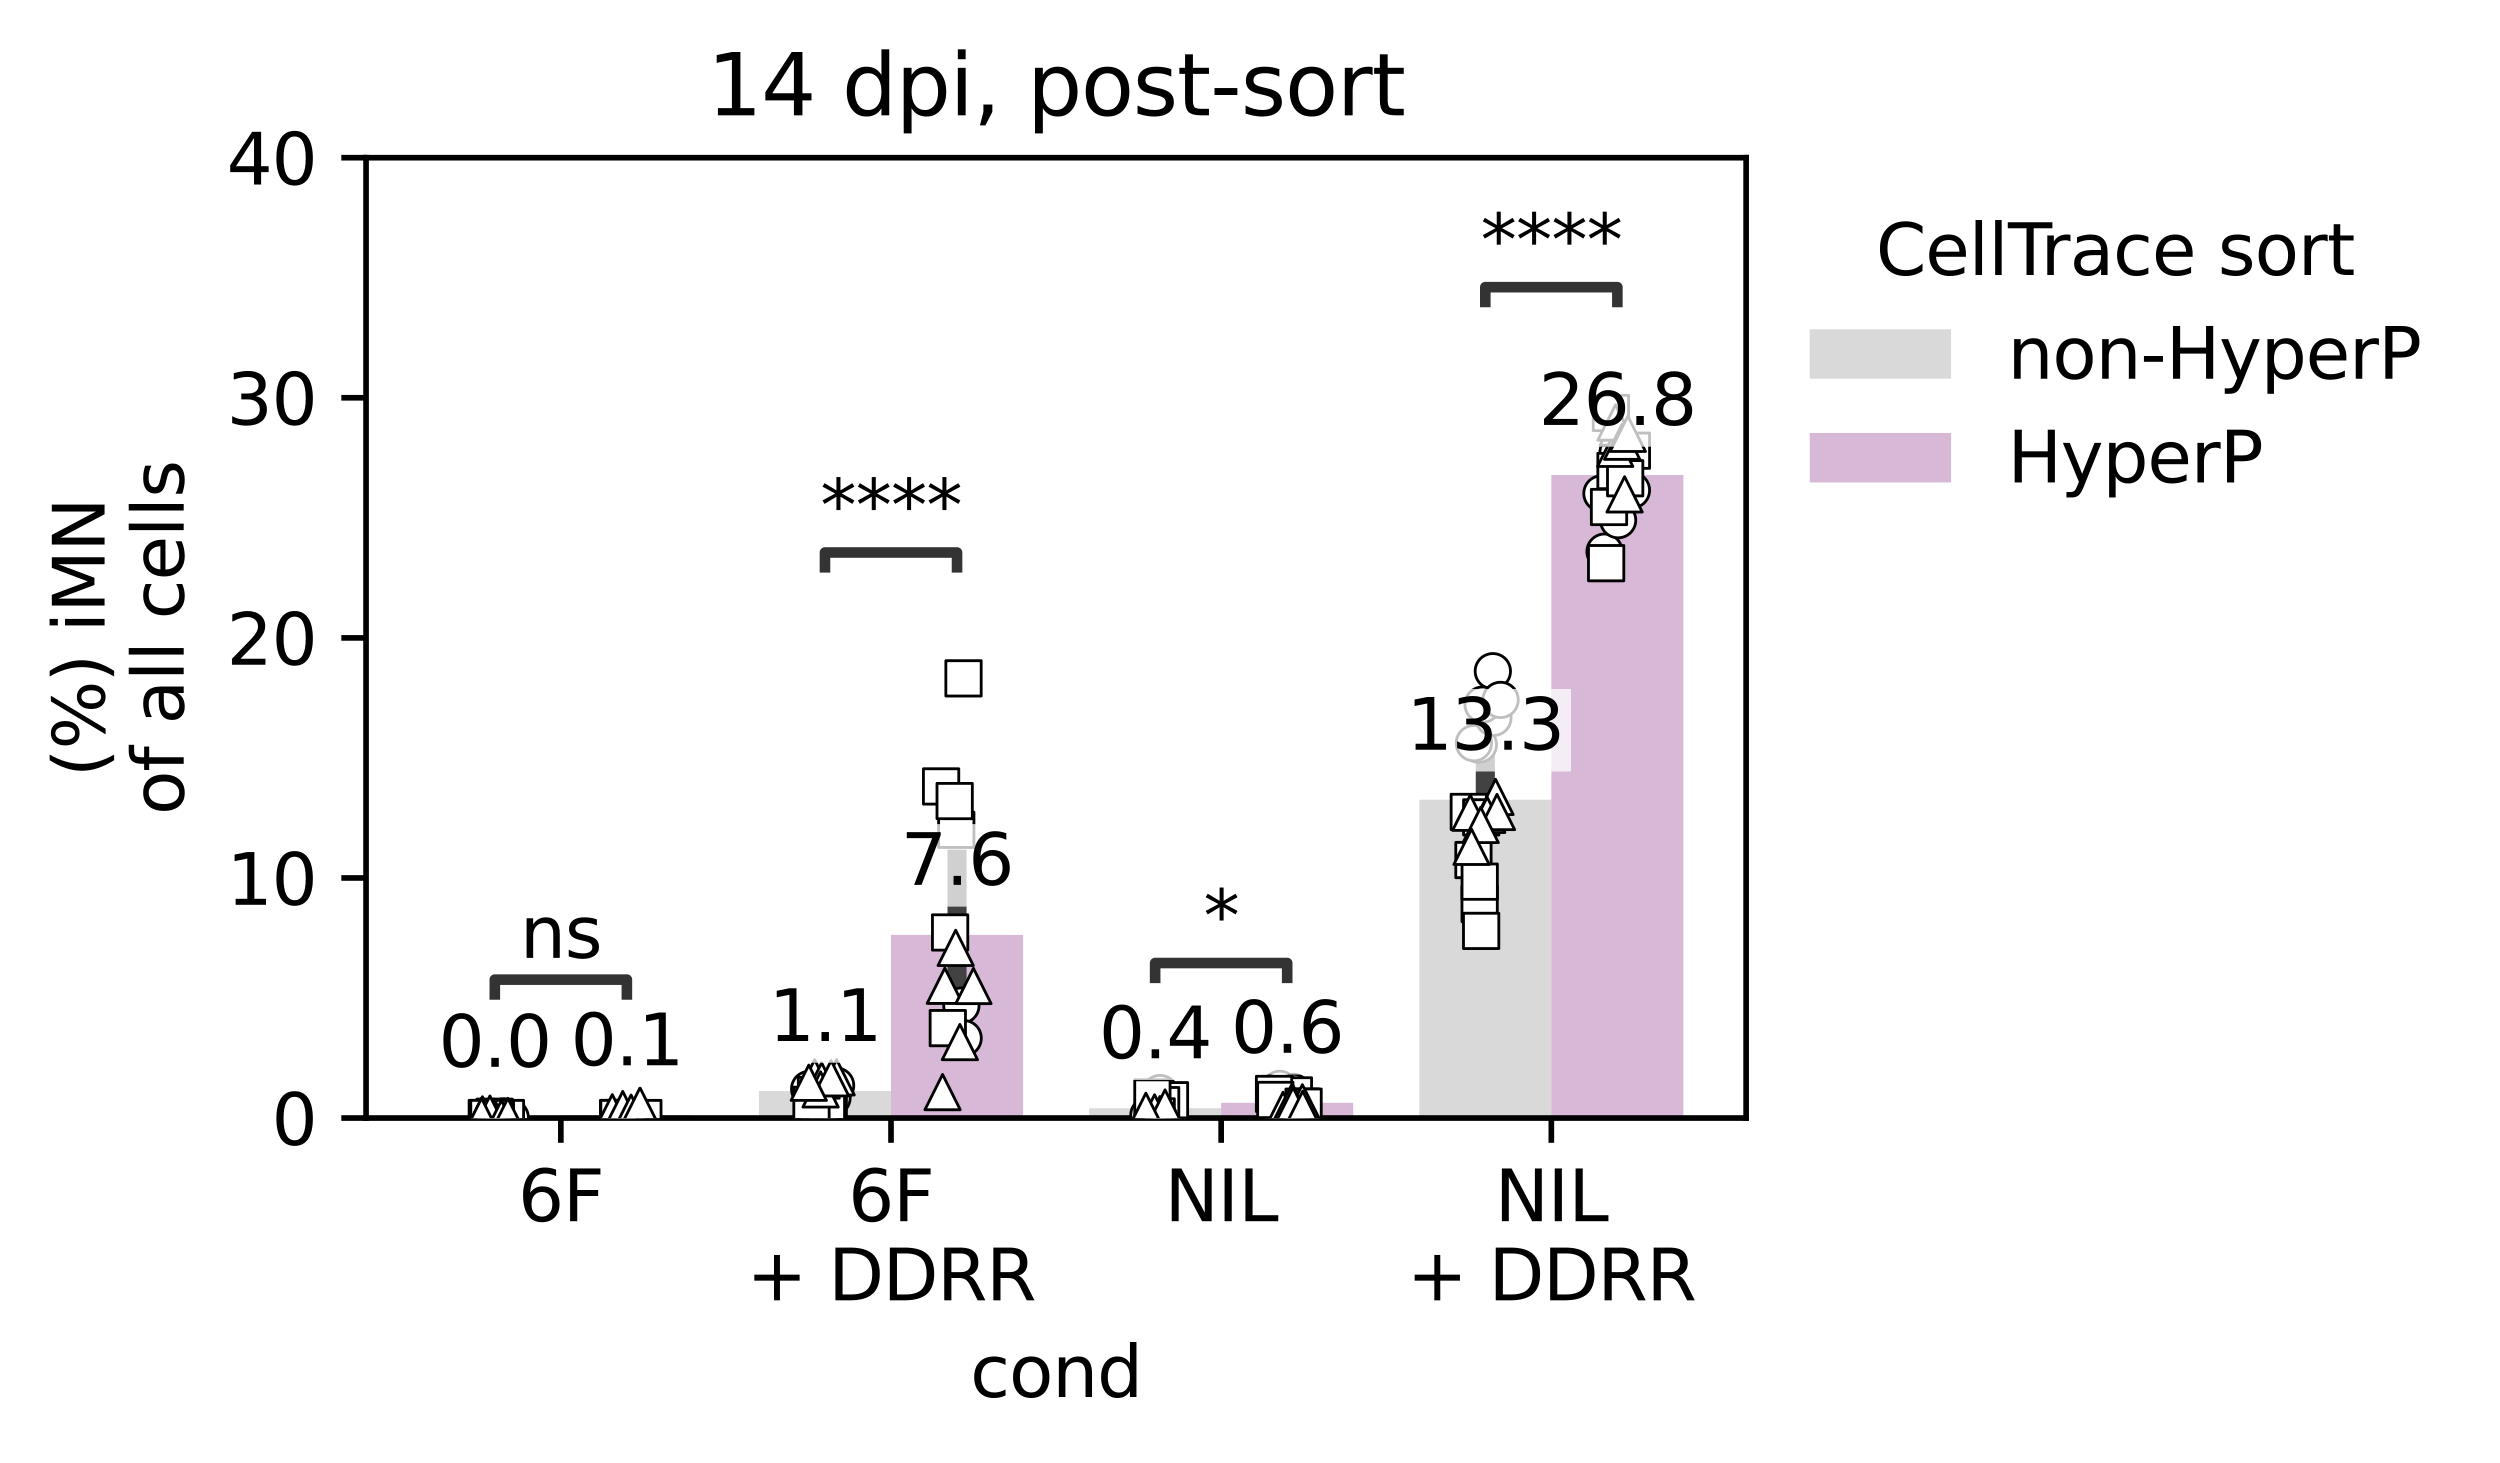 <?xml version="1.0" encoding="utf-8" standalone="no"?>
<!DOCTYPE svg PUBLIC "-//W3C//DTD SVG 1.1//EN"
  "http://www.w3.org/Graphics/SVG/1.1/DTD/svg11.dtd">
<svg xmlns:xlink="http://www.w3.org/1999/xlink" width="353.784pt" height="206.972pt" viewBox="0 0 353.784 206.972" xmlns="http://www.w3.org/2000/svg" version="1.1">
 <defs>
  <style type="text/css">*{stroke-linejoin: round; stroke-linecap: butt}</style>
 </defs>
 <g id="figure_1">
  <g id="patch_1">
   <path d="M 0 206.972 
L 353.784 206.972 
L 353.784 -0 
L 0 -0 
L 0 206.972 
z
" style="fill: none"/>
  </g>
  <g id="axes_1">
   <g id="patch_2">
    <path d="M 51.801 158.218 
L 247.101 158.218 
L 247.101 22.318 
L 51.801 22.318 
z
" style="fill: #ffffff"/>
   </g>
   <g id="patch_3">
    <path d="M 60.678 158.218 
L 79.367 158.218 
L 79.367 158.051 
L 60.678 158.051 
z
" clip-path="url(#p923330b086)" style="fill: #808080; opacity: 0.3"/>
   </g>
   <g id="patch_4">
    <path d="M 107.401 158.218 
L 126.09 158.218 
L 126.09 154.397 
L 107.401 154.397 
z
" clip-path="url(#p923330b086)" style="fill: #808080; opacity: 0.3"/>
   </g>
   <g id="patch_5">
    <path d="M 154.123 158.218 
L 172.812 158.218 
L 172.812 156.839 
L 154.123 156.839 
z
" clip-path="url(#p923330b086)" style="fill: #808080; opacity: 0.3"/>
   </g>
   <g id="patch_6">
    <path d="M 200.846 158.218 
L 219.535 158.218 
L 219.535 113.177 
L 200.846 113.177 
z
" clip-path="url(#p923330b086)" style="fill: #808080; opacity: 0.3"/>
   </g>
   <g id="patch_7">
    <path d="M 79.367 158.218 
L 98.056 158.218 
L 98.056 157.832 
L 79.367 157.832 
z
" clip-path="url(#p923330b086)" style="fill: #7a1378; opacity: 0.3"/>
   </g>
   <g id="patch_8">
    <path d="M 126.09 158.218 
L 144.779 158.218 
L 144.779 132.301 
L 126.09 132.301 
z
" clip-path="url(#p923330b086)" style="fill: #7a1378; opacity: 0.3"/>
   </g>
   <g id="patch_9">
    <path d="M 172.812 158.218 
L 191.501 158.218 
L 191.501 156.062 
L 172.812 156.062 
z
" clip-path="url(#p923330b086)" style="fill: #7a1378; opacity: 0.3"/>
   </g>
   <g id="patch_10">
    <path d="M 219.535 158.218 
L 238.224 158.218 
L 238.224 67.218 
L 219.535 67.218 
z
" clip-path="url(#p923330b086)" style="fill: #7a1378; opacity: 0.3"/>
   </g>
   <g id="PathCollection_1"/>
   <g id="PathCollection_2"/>
   <g id="PathCollection_3"/>
   <g id="PathCollection_4"/>
   <g id="PathCollection_5"/>
   <g id="PathCollection_6"/>
   <g id="matplotlib.axis_1">
    <g id="xtick_1">
     <g id="line2d_1">
      <defs>
       <path id="m119dfbe08f" d="M 0 0 
L 0 3.5 
" style="stroke: #000000; stroke-width: 0.8"/>
      </defs>
      <g>
       <use xlink:href="#m119dfbe08f" x="79.367" y="158.218" style="stroke: #000000; stroke-width: 0.8"/>
      </g>
     </g>
     <g id="text_1">
      <!-- 6F -->
      <g transform="translate(73.31 172.817)scale(0.1 -0.1)">
       <defs>
        <path id="DejaVuSans-36" d="M 2113 2584 
Q 1688 2584 1439 2293 
Q 1191 2003 1191 1497 
Q 1191 994 1439 701 
Q 1688 409 2113 409 
Q 2538 409 2786 701 
Q 3034 994 3034 1497 
Q 3034 2003 2786 2293 
Q 2538 2584 2113 2584 
z
M 3366 4563 
L 3366 3988 
Q 3128 4100 2886 4159 
Q 2644 4219 2406 4219 
Q 1781 4219 1451 3797 
Q 1122 3375 1075 2522 
Q 1259 2794 1537 2939 
Q 1816 3084 2150 3084 
Q 2853 3084 3261 2657 
Q 3669 2231 3669 1497 
Q 3669 778 3244 343 
Q 2819 -91 2113 -91 
Q 1303 -91 875 529 
Q 447 1150 447 2328 
Q 447 3434 972 4092 
Q 1497 4750 2381 4750 
Q 2619 4750 2861 4703 
Q 3103 4656 3366 4563 
z
" transform="scale(0.016)"/>
        <path id="DejaVuSans-46" d="M 628 4666 
L 3309 4666 
L 3309 4134 
L 1259 4134 
L 1259 2759 
L 3109 2759 
L 3109 2228 
L 1259 2228 
L 1259 0 
L 628 0 
L 628 4666 
z
" transform="scale(0.016)"/>
       </defs>
       <use xlink:href="#DejaVuSans-36"/>
       <use xlink:href="#DejaVuSans-46" x="63.623"/>
      </g>
     </g>
    </g>
    <g id="xtick_2">
     <g id="line2d_2">
      <g>
       <use xlink:href="#m119dfbe08f" x="126.09" y="158.218" style="stroke: #000000; stroke-width: 0.8"/>
      </g>
     </g>
     <g id="text_2">
      <!-- 6F -->
      <g transform="translate(120.033 172.817)scale(0.1 -0.1)">
       <use xlink:href="#DejaVuSans-36"/>
       <use xlink:href="#DejaVuSans-46" x="63.623"/>
      </g>
      <!-- + DDRR -->
      <g transform="translate(105.662 184.014)scale(0.1 -0.1)">
       <defs>
        <path id="DejaVuSans-2b" d="M 2944 4013 
L 2944 2272 
L 4684 2272 
L 4684 1741 
L 2944 1741 
L 2944 0 
L 2419 0 
L 2419 1741 
L 678 1741 
L 678 2272 
L 2419 2272 
L 2419 4013 
L 2944 4013 
z
" transform="scale(0.016)"/>
        <path id="DejaVuSans-20" transform="scale(0.016)"/>
        <path id="DejaVuSans-44" d="M 1259 4147 
L 1259 519 
L 2022 519 
Q 2988 519 3436 956 
Q 3884 1394 3884 2338 
Q 3884 3275 3436 3711 
Q 2988 4147 2022 4147 
L 1259 4147 
z
M 628 4666 
L 1925 4666 
Q 3281 4666 3915 4102 
Q 4550 3538 4550 2338 
Q 4550 1131 3912 565 
Q 3275 0 1925 0 
L 628 0 
L 628 4666 
z
" transform="scale(0.016)"/>
        <path id="DejaVuSans-52" d="M 2841 2188 
Q 3044 2119 3236 1894 
Q 3428 1669 3622 1275 
L 4263 0 
L 3584 0 
L 2988 1197 
Q 2756 1666 2539 1819 
Q 2322 1972 1947 1972 
L 1259 1972 
L 1259 0 
L 628 0 
L 628 4666 
L 2053 4666 
Q 2853 4666 3247 4331 
Q 3641 3997 3641 3322 
Q 3641 2881 3436 2590 
Q 3231 2300 2841 2188 
z
M 1259 4147 
L 1259 2491 
L 2053 2491 
Q 2509 2491 2742 2702 
Q 2975 2913 2975 3322 
Q 2975 3731 2742 3939 
Q 2509 4147 2053 4147 
L 1259 4147 
z
" transform="scale(0.016)"/>
       </defs>
       <use xlink:href="#DejaVuSans-2b"/>
       <use xlink:href="#DejaVuSans-20" x="83.789"/>
       <use xlink:href="#DejaVuSans-44" x="115.576"/>
       <use xlink:href="#DejaVuSans-44" x="192.578"/>
       <use xlink:href="#DejaVuSans-52" x="269.58"/>
       <use xlink:href="#DejaVuSans-52" x="339.062"/>
      </g>
     </g>
    </g>
    <g id="xtick_3">
     <g id="line2d_3">
      <g>
       <use xlink:href="#m119dfbe08f" x="172.812" y="158.218" style="stroke: #000000; stroke-width: 0.8"/>
      </g>
     </g>
     <g id="text_3">
      <!-- NIL -->
      <g transform="translate(164.811 172.817)scale(0.1 -0.1)">
       <defs>
        <path id="DejaVuSans-4e" d="M 628 4666 
L 1478 4666 
L 3547 763 
L 3547 4666 
L 4159 4666 
L 4159 0 
L 3309 0 
L 1241 3903 
L 1241 0 
L 628 0 
L 628 4666 
z
" transform="scale(0.016)"/>
        <path id="DejaVuSans-49" d="M 628 4666 
L 1259 4666 
L 1259 0 
L 628 0 
L 628 4666 
z
" transform="scale(0.016)"/>
        <path id="DejaVuSans-4c" d="M 628 4666 
L 1259 4666 
L 1259 531 
L 3531 531 
L 3531 0 
L 628 0 
L 628 4666 
z
" transform="scale(0.016)"/>
       </defs>
       <use xlink:href="#DejaVuSans-4e"/>
       <use xlink:href="#DejaVuSans-49" x="74.805"/>
       <use xlink:href="#DejaVuSans-4c" x="104.297"/>
      </g>
     </g>
    </g>
    <g id="xtick_4">
     <g id="line2d_4">
      <g>
       <use xlink:href="#m119dfbe08f" x="219.535" y="158.218" style="stroke: #000000; stroke-width: 0.8"/>
      </g>
     </g>
     <g id="text_4">
      <!-- NIL -->
      <g transform="translate(211.533 172.817)scale(0.1 -0.1)">
       <use xlink:href="#DejaVuSans-4e"/>
       <use xlink:href="#DejaVuSans-49" x="74.805"/>
       <use xlink:href="#DejaVuSans-4c" x="104.297"/>
      </g>
      <!-- + DDRR -->
      <g transform="translate(199.107 184.014)scale(0.1 -0.1)">
       <use xlink:href="#DejaVuSans-2b"/>
       <use xlink:href="#DejaVuSans-20" x="83.789"/>
       <use xlink:href="#DejaVuSans-44" x="115.576"/>
       <use xlink:href="#DejaVuSans-44" x="192.578"/>
       <use xlink:href="#DejaVuSans-52" x="269.58"/>
       <use xlink:href="#DejaVuSans-52" x="339.062"/>
      </g>
     </g>
    </g>
    <g id="text_5">
     <!-- cond -->
     <g transform="translate(137.299 197.692)scale(0.1 -0.1)">
      <defs>
       <path id="DejaVuSans-63" d="M 3122 3366 
L 3122 2828 
Q 2878 2963 2633 3030 
Q 2388 3097 2138 3097 
Q 1578 3097 1268 2742 
Q 959 2388 959 1747 
Q 959 1106 1268 751 
Q 1578 397 2138 397 
Q 2388 397 2633 464 
Q 2878 531 3122 666 
L 3122 134 
Q 2881 22 2623 -34 
Q 2366 -91 2075 -91 
Q 1284 -91 818 406 
Q 353 903 353 1747 
Q 353 2603 823 3093 
Q 1294 3584 2113 3584 
Q 2378 3584 2631 3529 
Q 2884 3475 3122 3366 
z
" transform="scale(0.016)"/>
       <path id="DejaVuSans-6f" d="M 1959 3097 
Q 1497 3097 1228 2736 
Q 959 2375 959 1747 
Q 959 1119 1226 758 
Q 1494 397 1959 397 
Q 2419 397 2687 759 
Q 2956 1122 2956 1747 
Q 2956 2369 2687 2733 
Q 2419 3097 1959 3097 
z
M 1959 3584 
Q 2709 3584 3137 3096 
Q 3566 2609 3566 1747 
Q 3566 888 3137 398 
Q 2709 -91 1959 -91 
Q 1206 -91 779 398 
Q 353 888 353 1747 
Q 353 2609 779 3096 
Q 1206 3584 1959 3584 
z
" transform="scale(0.016)"/>
       <path id="DejaVuSans-6e" d="M 3513 2113 
L 3513 0 
L 2938 0 
L 2938 2094 
Q 2938 2591 2744 2837 
Q 2550 3084 2163 3084 
Q 1697 3084 1428 2787 
Q 1159 2491 1159 1978 
L 1159 0 
L 581 0 
L 581 3500 
L 1159 3500 
L 1159 2956 
Q 1366 3272 1645 3428 
Q 1925 3584 2291 3584 
Q 2894 3584 3203 3211 
Q 3513 2838 3513 2113 
z
" transform="scale(0.016)"/>
       <path id="DejaVuSans-64" d="M 2906 2969 
L 2906 4863 
L 3481 4863 
L 3481 0 
L 2906 0 
L 2906 525 
Q 2725 213 2448 61 
Q 2172 -91 1784 -91 
Q 1150 -91 751 415 
Q 353 922 353 1747 
Q 353 2572 751 3078 
Q 1150 3584 1784 3584 
Q 2172 3584 2448 3432 
Q 2725 3281 2906 2969 
z
M 947 1747 
Q 947 1113 1208 752 
Q 1469 391 1925 391 
Q 2381 391 2643 752 
Q 2906 1113 2906 1747 
Q 2906 2381 2643 2742 
Q 2381 3103 1925 3103 
Q 1469 3103 1208 2742 
Q 947 2381 947 1747 
z
" transform="scale(0.016)"/>
      </defs>
      <use xlink:href="#DejaVuSans-63"/>
      <use xlink:href="#DejaVuSans-6f" x="54.98"/>
      <use xlink:href="#DejaVuSans-6e" x="116.162"/>
      <use xlink:href="#DejaVuSans-64" x="179.541"/>
     </g>
    </g>
   </g>
   <g id="matplotlib.axis_2">
    <g id="ytick_1">
     <g id="line2d_5">
      <defs>
       <path id="m6a4088f217" d="M 0 0 
L -3.5 0 
" style="stroke: #000000; stroke-width: 0.8"/>
      </defs>
      <g>
       <use xlink:href="#m6a4088f217" x="51.801" y="158.218" style="stroke: #000000; stroke-width: 0.8"/>
      </g>
     </g>
     <g id="text_6">
      <!-- 0 -->
      <g transform="translate(38.438 162.017)scale(0.1 -0.1)">
       <defs>
        <path id="DejaVuSans-30" d="M 2034 4250 
Q 1547 4250 1301 3770 
Q 1056 3291 1056 2328 
Q 1056 1369 1301 889 
Q 1547 409 2034 409 
Q 2525 409 2770 889 
Q 3016 1369 3016 2328 
Q 3016 3291 2770 3770 
Q 2525 4250 2034 4250 
z
M 2034 4750 
Q 2819 4750 3233 4129 
Q 3647 3509 3647 2328 
Q 3647 1150 3233 529 
Q 2819 -91 2034 -91 
Q 1250 -91 836 529 
Q 422 1150 422 2328 
Q 422 3509 836 4129 
Q 1250 4750 2034 4750 
z
" transform="scale(0.016)"/>
       </defs>
       <use xlink:href="#DejaVuSans-30"/>
      </g>
     </g>
    </g>
    <g id="ytick_2">
     <g id="line2d_6">
      <g>
       <use xlink:href="#m6a4088f217" x="51.801" y="124.243" style="stroke: #000000; stroke-width: 0.8"/>
      </g>
     </g>
     <g id="text_7">
      <!-- 10 -->
      <g transform="translate(32.076 128.042)scale(0.1 -0.1)">
       <defs>
        <path id="DejaVuSans-31" d="M 794 531 
L 1825 531 
L 1825 4091 
L 703 3866 
L 703 4441 
L 1819 4666 
L 2450 4666 
L 2450 531 
L 3481 531 
L 3481 0 
L 794 0 
L 794 531 
z
" transform="scale(0.016)"/>
       </defs>
       <use xlink:href="#DejaVuSans-31"/>
       <use xlink:href="#DejaVuSans-30" x="63.623"/>
      </g>
     </g>
    </g>
    <g id="ytick_3">
     <g id="line2d_7">
      <g>
       <use xlink:href="#m6a4088f217" x="51.801" y="90.268" style="stroke: #000000; stroke-width: 0.8"/>
      </g>
     </g>
     <g id="text_8">
      <!-- 20 -->
      <g transform="translate(32.076 94.067)scale(0.1 -0.1)">
       <defs>
        <path id="DejaVuSans-32" d="M 1228 531 
L 3431 531 
L 3431 0 
L 469 0 
L 469 531 
Q 828 903 1448 1529 
Q 2069 2156 2228 2338 
Q 2531 2678 2651 2914 
Q 2772 3150 2772 3378 
Q 2772 3750 2511 3984 
Q 2250 4219 1831 4219 
Q 1534 4219 1204 4116 
Q 875 4013 500 3803 
L 500 4441 
Q 881 4594 1212 4672 
Q 1544 4750 1819 4750 
Q 2544 4750 2975 4387 
Q 3406 4025 3406 3419 
Q 3406 3131 3298 2873 
Q 3191 2616 2906 2266 
Q 2828 2175 2409 1742 
Q 1991 1309 1228 531 
z
" transform="scale(0.016)"/>
       </defs>
       <use xlink:href="#DejaVuSans-32"/>
       <use xlink:href="#DejaVuSans-30" x="63.623"/>
      </g>
     </g>
    </g>
    <g id="ytick_4">
     <g id="line2d_8">
      <g>
       <use xlink:href="#m6a4088f217" x="51.801" y="56.293" style="stroke: #000000; stroke-width: 0.8"/>
      </g>
     </g>
     <g id="text_9">
      <!-- 30 -->
      <g transform="translate(32.076 60.092)scale(0.1 -0.1)">
       <defs>
        <path id="DejaVuSans-33" d="M 2597 2516 
Q 3050 2419 3304 2112 
Q 3559 1806 3559 1356 
Q 3559 666 3084 287 
Q 2609 -91 1734 -91 
Q 1441 -91 1130 -33 
Q 819 25 488 141 
L 488 750 
Q 750 597 1062 519 
Q 1375 441 1716 441 
Q 2309 441 2620 675 
Q 2931 909 2931 1356 
Q 2931 1769 2642 2001 
Q 2353 2234 1838 2234 
L 1294 2234 
L 1294 2753 
L 1863 2753 
Q 2328 2753 2575 2939 
Q 2822 3125 2822 3475 
Q 2822 3834 2567 4026 
Q 2313 4219 1838 4219 
Q 1578 4219 1281 4162 
Q 984 4106 628 3988 
L 628 4550 
Q 988 4650 1302 4700 
Q 1616 4750 1894 4750 
Q 2613 4750 3031 4423 
Q 3450 4097 3450 3541 
Q 3450 3153 3228 2886 
Q 3006 2619 2597 2516 
z
" transform="scale(0.016)"/>
       </defs>
       <use xlink:href="#DejaVuSans-33"/>
       <use xlink:href="#DejaVuSans-30" x="63.623"/>
      </g>
     </g>
    </g>
    <g id="ytick_5">
     <g id="line2d_9">
      <g>
       <use xlink:href="#m6a4088f217" x="51.801" y="22.318" style="stroke: #000000; stroke-width: 0.8"/>
      </g>
     </g>
     <g id="text_10">
      <!-- 40 -->
      <g transform="translate(32.076 26.117)scale(0.1 -0.1)">
       <defs>
        <path id="DejaVuSans-34" d="M 2419 4116 
L 825 1625 
L 2419 1625 
L 2419 4116 
z
M 2253 4666 
L 3047 4666 
L 3047 1625 
L 3713 1625 
L 3713 1100 
L 3047 1100 
L 3047 0 
L 2419 0 
L 2419 1100 
L 313 1100 
L 313 1709 
L 2253 4666 
z
" transform="scale(0.016)"/>
       </defs>
       <use xlink:href="#DejaVuSans-34"/>
       <use xlink:href="#DejaVuSans-30" x="63.623"/>
      </g>
     </g>
    </g>
    <g id="text_11">
     <!-- (%) iMN -->
     <g transform="translate(14.798 109.953)rotate(-90)scale(0.1 -0.1)">
      <defs>
       <path id="DejaVuSans-28" d="M 1984 4856 
Q 1566 4138 1362 3434 
Q 1159 2731 1159 2009 
Q 1159 1288 1364 580 
Q 1569 -128 1984 -844 
L 1484 -844 
Q 1016 -109 783 600 
Q 550 1309 550 2009 
Q 550 2706 781 3412 
Q 1013 4119 1484 4856 
L 1984 4856 
z
" transform="scale(0.016)"/>
       <path id="DejaVuSans-25" d="M 4653 2053 
Q 4381 2053 4226 1822 
Q 4072 1591 4072 1178 
Q 4072 772 4226 539 
Q 4381 306 4653 306 
Q 4919 306 5073 539 
Q 5228 772 5228 1178 
Q 5228 1588 5073 1820 
Q 4919 2053 4653 2053 
z
M 4653 2450 
Q 5147 2450 5437 2106 
Q 5728 1763 5728 1178 
Q 5728 594 5436 251 
Q 5144 -91 4653 -91 
Q 4153 -91 3862 251 
Q 3572 594 3572 1178 
Q 3572 1766 3864 2108 
Q 4156 2450 4653 2450 
z
M 1428 4353 
Q 1159 4353 1004 4120 
Q 850 3888 850 3481 
Q 850 3069 1003 2837 
Q 1156 2606 1428 2606 
Q 1700 2606 1854 2837 
Q 2009 3069 2009 3481 
Q 2009 3884 1853 4118 
Q 1697 4353 1428 4353 
z
M 4250 4750 
L 4750 4750 
L 1831 -91 
L 1331 -91 
L 4250 4750 
z
M 1428 4750 
Q 1922 4750 2215 4408 
Q 2509 4066 2509 3481 
Q 2509 2891 2217 2550 
Q 1925 2209 1428 2209 
Q 931 2209 642 2551 
Q 353 2894 353 3481 
Q 353 4063 643 4406 
Q 934 4750 1428 4750 
z
" transform="scale(0.016)"/>
       <path id="DejaVuSans-29" d="M 513 4856 
L 1013 4856 
Q 1481 4119 1714 3412 
Q 1947 2706 1947 2009 
Q 1947 1309 1714 600 
Q 1481 -109 1013 -844 
L 513 -844 
Q 928 -128 1133 580 
Q 1338 1288 1338 2009 
Q 1338 2731 1133 3434 
Q 928 4138 513 4856 
z
" transform="scale(0.016)"/>
       <path id="DejaVuSans-69" d="M 603 3500 
L 1178 3500 
L 1178 0 
L 603 0 
L 603 3500 
z
M 603 4863 
L 1178 4863 
L 1178 4134 
L 603 4134 
L 603 4863 
z
" transform="scale(0.016)"/>
       <path id="DejaVuSans-4d" d="M 628 4666 
L 1569 4666 
L 2759 1491 
L 3956 4666 
L 4897 4666 
L 4897 0 
L 4281 0 
L 4281 4097 
L 3078 897 
L 2444 897 
L 1241 4097 
L 1241 0 
L 628 0 
L 628 4666 
z
" transform="scale(0.016)"/>
      </defs>
      <use xlink:href="#DejaVuSans-28"/>
      <use xlink:href="#DejaVuSans-25" x="39.014"/>
      <use xlink:href="#DejaVuSans-29" x="134.033"/>
      <use xlink:href="#DejaVuSans-20" x="173.047"/>
      <use xlink:href="#DejaVuSans-69" x="204.834"/>
      <use xlink:href="#DejaVuSans-4d" x="232.617"/>
      <use xlink:href="#DejaVuSans-4e" x="318.896"/>
     </g>
     <!-- of all cells -->
     <g transform="translate(25.996 115.317)rotate(-90)scale(0.1 -0.1)">
      <defs>
       <path id="DejaVuSans-66" d="M 2375 4863 
L 2375 4384 
L 1825 4384 
Q 1516 4384 1395 4259 
Q 1275 4134 1275 3809 
L 1275 3500 
L 2222 3500 
L 2222 3053 
L 1275 3053 
L 1275 0 
L 697 0 
L 697 3053 
L 147 3053 
L 147 3500 
L 697 3500 
L 697 3744 
Q 697 4328 969 4595 
Q 1241 4863 1831 4863 
L 2375 4863 
z
" transform="scale(0.016)"/>
       <path id="DejaVuSans-61" d="M 2194 1759 
Q 1497 1759 1228 1600 
Q 959 1441 959 1056 
Q 959 750 1161 570 
Q 1363 391 1709 391 
Q 2188 391 2477 730 
Q 2766 1069 2766 1631 
L 2766 1759 
L 2194 1759 
z
M 3341 1997 
L 3341 0 
L 2766 0 
L 2766 531 
Q 2569 213 2275 61 
Q 1981 -91 1556 -91 
Q 1019 -91 701 211 
Q 384 513 384 1019 
Q 384 1609 779 1909 
Q 1175 2209 1959 2209 
L 2766 2209 
L 2766 2266 
Q 2766 2663 2505 2880 
Q 2244 3097 1772 3097 
Q 1472 3097 1187 3025 
Q 903 2953 641 2809 
L 641 3341 
Q 956 3463 1253 3523 
Q 1550 3584 1831 3584 
Q 2591 3584 2966 3190 
Q 3341 2797 3341 1997 
z
" transform="scale(0.016)"/>
       <path id="DejaVuSans-6c" d="M 603 4863 
L 1178 4863 
L 1178 0 
L 603 0 
L 603 4863 
z
" transform="scale(0.016)"/>
       <path id="DejaVuSans-65" d="M 3597 1894 
L 3597 1613 
L 953 1613 
Q 991 1019 1311 708 
Q 1631 397 2203 397 
Q 2534 397 2845 478 
Q 3156 559 3463 722 
L 3463 178 
Q 3153 47 2828 -22 
Q 2503 -91 2169 -91 
Q 1331 -91 842 396 
Q 353 884 353 1716 
Q 353 2575 817 3079 
Q 1281 3584 2069 3584 
Q 2775 3584 3186 3129 
Q 3597 2675 3597 1894 
z
M 3022 2063 
Q 3016 2534 2758 2815 
Q 2500 3097 2075 3097 
Q 1594 3097 1305 2825 
Q 1016 2553 972 2059 
L 3022 2063 
z
" transform="scale(0.016)"/>
       <path id="DejaVuSans-73" d="M 2834 3397 
L 2834 2853 
Q 2591 2978 2328 3040 
Q 2066 3103 1784 3103 
Q 1356 3103 1142 2972 
Q 928 2841 928 2578 
Q 928 2378 1081 2264 
Q 1234 2150 1697 2047 
L 1894 2003 
Q 2506 1872 2764 1633 
Q 3022 1394 3022 966 
Q 3022 478 2636 193 
Q 2250 -91 1575 -91 
Q 1294 -91 989 -36 
Q 684 19 347 128 
L 347 722 
Q 666 556 975 473 
Q 1284 391 1588 391 
Q 1994 391 2212 530 
Q 2431 669 2431 922 
Q 2431 1156 2273 1281 
Q 2116 1406 1581 1522 
L 1381 1569 
Q 847 1681 609 1914 
Q 372 2147 372 2553 
Q 372 3047 722 3315 
Q 1072 3584 1716 3584 
Q 2034 3584 2315 3537 
Q 2597 3491 2834 3397 
z
" transform="scale(0.016)"/>
      </defs>
      <use xlink:href="#DejaVuSans-6f"/>
      <use xlink:href="#DejaVuSans-66" x="61.182"/>
      <use xlink:href="#DejaVuSans-20" x="96.387"/>
      <use xlink:href="#DejaVuSans-61" x="128.174"/>
      <use xlink:href="#DejaVuSans-6c" x="189.453"/>
      <use xlink:href="#DejaVuSans-6c" x="217.236"/>
      <use xlink:href="#DejaVuSans-20" x="245.02"/>
      <use xlink:href="#DejaVuSans-63" x="276.807"/>
      <use xlink:href="#DejaVuSans-65" x="331.787"/>
      <use xlink:href="#DejaVuSans-6c" x="393.311"/>
      <use xlink:href="#DejaVuSans-6c" x="421.094"/>
      <use xlink:href="#DejaVuSans-73" x="448.877"/>
     </g>
    </g>
   </g>
   <g id="line2d_10">
    <path d="M 70.023 158.153 
L 70.023 157.926 
" clip-path="url(#p923330b086)" style="fill: none; stroke: #424242; stroke-width: 2.7; stroke-linecap: square"/>
   </g>
   <g id="line2d_11">
    <path d="M 116.745 155.073 
L 116.745 153.726 
" clip-path="url(#p923330b086)" style="fill: none; stroke: #424242; stroke-width: 2.7; stroke-linecap: square"/>
   </g>
   <g id="line2d_12">
    <path d="M 163.468 157.283 
L 163.468 156.338 
" clip-path="url(#p923330b086)" style="fill: none; stroke: #424242; stroke-width: 2.7; stroke-linecap: square"/>
   </g>
   <g id="line2d_13">
    <path d="M 210.19 117.901 
L 210.19 107.079 
" clip-path="url(#p923330b086)" style="fill: none; stroke: #424242; stroke-width: 2.7; stroke-linecap: square"/>
   </g>
   <g id="line2d_14">
    <path d="M 88.712 158.143 
L 88.712 157.475 
" clip-path="url(#p923330b086)" style="fill: none; stroke: #424242; stroke-width: 2.7; stroke-linecap: square"/>
   </g>
   <g id="line2d_15">
    <path d="M 135.434 142.226 
L 135.434 121.591 
" clip-path="url(#p923330b086)" style="fill: none; stroke: #424242; stroke-width: 2.7; stroke-linecap: square"/>
   </g>
   <g id="line2d_16">
    <path d="M 182.157 156.491 
L 182.157 155.512 
" clip-path="url(#p923330b086)" style="fill: none; stroke: #424242; stroke-width: 2.7; stroke-linecap: square"/>
   </g>
   <g id="line2d_17">
    <path d="M 228.879 70.412 
L 228.879 64.407 
" clip-path="url(#p923330b086)" style="fill: none; stroke: #424242; stroke-width: 2.7; stroke-linecap: square"/>
   </g>
   <g id="line2d_18">
    <path d="M 116.745 80.282 
L 116.745 78.187 
L 135.434 78.187 
L 135.434 80.282 
" clip-path="url(#p923330b086)" style="fill: none; stroke: #333333; stroke-width: 1.5; stroke-linecap: square"/>
   </g>
   <g id="line2d_19">
    <path d="M 70.023 140.723 
L 70.023 138.628 
L 88.712 138.628 
L 88.712 140.723 
" clip-path="url(#p923330b086)" style="fill: none; stroke: #333333; stroke-width: 1.5; stroke-linecap: square"/>
   </g>
   <g id="line2d_20">
    <path d="M 163.468 138.376 
L 163.468 136.281 
L 182.157 136.281 
L 182.157 138.376 
" clip-path="url(#p923330b086)" style="fill: none; stroke: #333333; stroke-width: 1.5; stroke-linecap: square"/>
   </g>
   <g id="line2d_21">
    <path d="M 210.19 42.732 
L 210.19 40.637 
L 228.879 40.637 
L 228.879 42.732 
" clip-path="url(#p923330b086)" style="fill: none; stroke: #333333; stroke-width: 1.5; stroke-linecap: square"/>
   </g>
   <g id="patch_11">
    <path d="M 51.801 158.218 
L 51.801 22.318 
" style="fill: none; stroke: #000000; stroke-width: 0.8; stroke-linejoin: miter; stroke-linecap: square"/>
   </g>
   <g id="patch_12">
    <path d="M 247.101 158.218 
L 247.101 22.318 
" style="fill: none; stroke: #000000; stroke-width: 0.8; stroke-linejoin: miter; stroke-linecap: square"/>
   </g>
   <g id="patch_13">
    <path d="M 51.801 158.218 
L 247.101 158.218 
" style="fill: none; stroke: #000000; stroke-width: 0.8; stroke-linejoin: miter; stroke-linecap: square"/>
   </g>
   <g id="patch_14">
    <path d="M 51.801 22.318 
L 247.101 22.318 
" style="fill: none; stroke: #000000; stroke-width: 0.8; stroke-linejoin: miter; stroke-linecap: square"/>
   </g>
   <g id="PathCollection_7">
    <defs>
     <path id="C0_0_e42fa50fec" d="M 0 2.5 
C 0.663 2.5 1.299 2.237 1.768 1.768 
C 2.237 1.299 2.5 0.663 2.5 -0 
C 2.5 -0.663 2.237 -1.299 1.768 -1.768 
C 1.299 -2.237 0.663 -2.5 0 -2.5 
C -0.663 -2.5 -1.299 -2.237 -1.768 -1.768 
C -2.237 -1.299 -2.5 -0.663 -2.5 0 
C -2.5 0.663 -2.237 1.299 -1.768 1.768 
C -1.299 2.237 -0.663 2.5 0 2.5 
z
"/>
    </defs>
    <g clip-path="url(#p923330b086)">
     <use xlink:href="#C0_0_e42fa50fec" x="69.121" y="158.089" style="fill: #ffffff; stroke: #000000; stroke-width: 0.4"/>
    </g>
    <g clip-path="url(#p923330b086)">
     <use xlink:href="#C0_0_e42fa50fec" x="72.275" y="158.169" style="fill: #ffffff; stroke: #000000; stroke-width: 0.4"/>
    </g>
    <g clip-path="url(#p923330b086)">
     <use xlink:href="#C0_0_e42fa50fec" x="71.198" y="158.001" style="fill: #ffffff; stroke: #000000; stroke-width: 0.4"/>
    </g>
   </g>
   <g id="PathCollection_8">
    <defs>
     <path id="C1_0_d1a6aacd2d" d="M 0 2.5 
C 0.663 2.5 1.299 2.237 1.768 1.768 
C 2.237 1.299 2.5 0.663 2.5 -0 
C 2.5 -0.663 2.237 -1.299 1.768 -1.768 
C 1.299 -2.237 0.663 -2.5 0 -2.5 
C -0.663 -2.5 -1.299 -2.237 -1.768 -1.768 
C -2.237 -1.299 -2.5 -0.663 -2.5 0 
C -2.5 0.663 -2.237 1.299 -1.768 1.768 
C -1.299 2.237 -0.663 2.5 0 2.5 
z
"/>
    </defs>
    <g clip-path="url(#p923330b086)">
     <use xlink:href="#C1_0_d1a6aacd2d" x="87.614" y="158.218" style="fill: #ffffff; stroke: #000000; stroke-width: 0.4"/>
    </g>
    <g clip-path="url(#p923330b086)">
     <use xlink:href="#C1_0_d1a6aacd2d" x="88.512" y="158.218" style="fill: #ffffff; stroke: #000000; stroke-width: 0.4"/>
    </g>
    <g clip-path="url(#p923330b086)">
     <use xlink:href="#C1_0_d1a6aacd2d" x="90.389" y="158.218" style="fill: #ffffff; stroke: #000000; stroke-width: 0.4"/>
    </g>
   </g>
   <g id="PathCollection_9">
    <defs>
     <path id="C2_0_7aade347e8" d="M 0 2.5 
C 0.663 2.5 1.299 2.237 1.768 1.768 
C 2.237 1.299 2.5 0.663 2.5 -0 
C 2.5 -0.663 2.237 -1.299 1.768 -1.768 
C 1.299 -2.237 0.663 -2.5 0 -2.5 
C -0.663 -2.5 -1.299 -2.237 -1.768 -1.768 
C -2.237 -1.299 -2.5 -0.663 -2.5 0 
C -2.5 0.663 -2.237 1.299 -1.768 1.768 
C -1.299 2.237 -0.663 2.5 0 2.5 
z
"/>
    </defs>
    <g clip-path="url(#p923330b086)">
     <use xlink:href="#C2_0_7aade347e8" x="114.507" y="154.107" style="fill: #ffffff; stroke: #000000; stroke-width: 0.4"/>
    </g>
    <g clip-path="url(#p923330b086)">
     <use xlink:href="#C2_0_7aade347e8" x="118.318" y="153.625" style="fill: #ffffff; stroke: #000000; stroke-width: 0.4"/>
    </g>
    <g clip-path="url(#p923330b086)">
     <use xlink:href="#C2_0_7aade347e8" x="117.811" y="155.347" style="fill: #ffffff; stroke: #000000; stroke-width: 0.4"/>
    </g>
   </g>
   <g id="PathCollection_10">
    <defs>
     <path id="C3_0_04cf25537b" d="M 0 2.5 
C 0.663 2.5 1.299 2.237 1.768 1.768 
C 2.237 1.299 2.5 0.663 2.5 -0 
C 2.5 -0.663 2.237 -1.299 1.768 -1.768 
C 1.299 -2.237 0.663 -2.5 0 -2.5 
C -0.663 -2.5 -1.299 -2.237 -1.768 -1.768 
C -2.237 -1.299 -2.5 -0.663 -2.5 0 
C -2.5 0.663 -2.237 1.299 -1.768 1.768 
C -1.299 2.237 -0.663 2.5 0 2.5 
z
"/>
    </defs>
    <g clip-path="url(#p923330b086)">
     <use xlink:href="#C3_0_04cf25537b" x="136.049" y="142.305" style="fill: #ffffff; stroke: #000000; stroke-width: 0.4"/>
    </g>
    <g clip-path="url(#p923330b086)">
     <use xlink:href="#C3_0_04cf25537b" x="136.365" y="146.913" style="fill: #ffffff; stroke: #000000; stroke-width: 0.4"/>
    </g>
   </g>
   <g id="PathCollection_11">
    <defs>
     <path id="C4_0_f3542e20b8" d="M 0 2.5 
C 0.663 2.5 1.299 2.237 1.768 1.768 
C 2.237 1.299 2.5 0.663 2.5 -0 
C 2.5 -0.663 2.237 -1.299 1.768 -1.768 
C 1.299 -2.237 0.663 -2.5 0 -2.5 
C -0.663 -2.5 -1.299 -2.237 -1.768 -1.768 
C -2.237 -1.299 -2.5 -0.663 -2.5 0 
C -2.5 0.663 -2.237 1.299 -1.768 1.768 
C -1.299 2.237 -0.663 2.5 0 2.5 
z
"/>
    </defs>
    <g clip-path="url(#p923330b086)">
     <use xlink:href="#C4_0_f3542e20b8" x="165.13" y="155.648" style="fill: #ffffff; stroke: #000000; stroke-width: 0.4"/>
    </g>
    <g clip-path="url(#p923330b086)">
     <use xlink:href="#C4_0_f3542e20b8" x="162.519" y="157.802" style="fill: #ffffff; stroke: #000000; stroke-width: 0.4"/>
    </g>
    <g clip-path="url(#p923330b086)">
     <use xlink:href="#C4_0_f3542e20b8" x="164.821" y="156.67" style="fill: #ffffff; stroke: #000000; stroke-width: 0.4"/>
    </g>
    <g clip-path="url(#p923330b086)">
     <use xlink:href="#C4_0_f3542e20b8" x="163.891" y="156.455" style="fill: #ffffff; stroke: #000000; stroke-width: 0.4"/>
    </g>
    <g clip-path="url(#p923330b086)">
     <use xlink:href="#C4_0_f3542e20b8" x="164.168" y="154.682" style="fill: #ffffff; stroke: #000000; stroke-width: 0.4"/>
    </g>
    <g clip-path="url(#p923330b086)">
     <use xlink:href="#C4_0_f3542e20b8" x="164.205" y="157.448" style="fill: #ffffff; stroke: #000000; stroke-width: 0.4"/>
    </g>
   </g>
   <g id="PathCollection_12">
    <defs>
     <path id="C5_0_81a1a7f6fa" d="M 0 2.5 
C 0.663 2.5 1.299 2.237 1.768 1.768 
C 2.237 1.299 2.5 0.663 2.5 -0 
C 2.5 -0.663 2.237 -1.299 1.768 -1.768 
C 1.299 -2.237 0.663 -2.5 0 -2.5 
C -0.663 -2.5 -1.299 -2.237 -1.768 -1.768 
C -2.237 -1.299 -2.5 -0.663 -2.5 0 
C -2.5 0.663 -2.237 1.299 -1.768 1.768 
C -1.299 2.237 -0.663 2.5 0 2.5 
z
"/>
    </defs>
    <g clip-path="url(#p923330b086)">
     <use xlink:href="#C5_0_81a1a7f6fa" x="181.32" y="156.128" style="fill: #ffffff; stroke: #000000; stroke-width: 0.4"/>
    </g>
    <g clip-path="url(#p923330b086)">
     <use xlink:href="#C5_0_81a1a7f6fa" x="182.956" y="154.519" style="fill: #ffffff; stroke: #000000; stroke-width: 0.4"/>
    </g>
    <g clip-path="url(#p923330b086)">
     <use xlink:href="#C5_0_81a1a7f6fa" x="183.578" y="157.165" style="fill: #ffffff; stroke: #000000; stroke-width: 0.4"/>
    </g>
    <g clip-path="url(#p923330b086)">
     <use xlink:href="#C5_0_81a1a7f6fa" x="181.408" y="155.619" style="fill: #ffffff; stroke: #000000; stroke-width: 0.4"/>
    </g>
    <g clip-path="url(#p923330b086)">
     <use xlink:href="#C5_0_81a1a7f6fa" x="181.105" y="154.091" style="fill: #ffffff; stroke: #000000; stroke-width: 0.4"/>
    </g>
    <g clip-path="url(#p923330b086)">
     <use xlink:href="#C5_0_81a1a7f6fa" x="181.34" y="156.892" style="fill: #ffffff; stroke: #000000; stroke-width: 0.4"/>
    </g>
   </g>
   <g id="PathCollection_13">
    <defs>
     <path id="C6_0_4bb55ab641" d="M 0 2.5 
C 0.663 2.5 1.299 2.237 1.768 1.768 
C 2.237 1.299 2.5 0.663 2.5 -0 
C 2.5 -0.663 2.237 -1.299 1.768 -1.768 
C 1.299 -2.237 0.663 -2.5 0 -2.5 
C -0.663 -2.5 -1.299 -2.237 -1.768 -1.768 
C -2.237 -1.299 -2.5 -0.663 -2.5 0 
C -2.5 0.663 -2.237 1.299 -1.768 1.768 
C -1.299 2.237 -0.663 2.5 0 2.5 
z
"/>
    </defs>
    <g clip-path="url(#p923330b086)">
     <use xlink:href="#C6_0_4bb55ab641" x="209.273" y="105.381" style="fill: #ffffff; stroke: #000000; stroke-width: 0.4"/>
    </g>
    <g clip-path="url(#p923330b086)">
     <use xlink:href="#C6_0_4bb55ab641" x="208.575" y="105.17" style="fill: #ffffff; stroke: #000000; stroke-width: 0.4"/>
    </g>
    <g clip-path="url(#p923330b086)">
     <use xlink:href="#C6_0_4bb55ab641" x="211.256" y="94.987" style="fill: #ffffff; stroke: #000000; stroke-width: 0.4"/>
    </g>
    <g clip-path="url(#p923330b086)">
     <use xlink:href="#C6_0_4bb55ab641" x="211.339" y="101.581" style="fill: #ffffff; stroke: #000000; stroke-width: 0.4"/>
    </g>
    <g clip-path="url(#p923330b086)">
     <use xlink:href="#C6_0_4bb55ab641" x="209.811" y="99.713" style="fill: #ffffff; stroke: #000000; stroke-width: 0.4"/>
    </g>
    <g clip-path="url(#p923330b086)">
     <use xlink:href="#C6_0_4bb55ab641" x="212.35" y="99.047" style="fill: #ffffff; stroke: #000000; stroke-width: 0.4"/>
    </g>
   </g>
   <g id="PathCollection_14">
    <defs>
     <path id="C7_0_ff83562c21" d="M 0 2.5 
C 0.663 2.5 1.299 2.237 1.768 1.768 
C 2.237 1.299 2.5 0.663 2.5 -0 
C 2.5 -0.663 2.237 -1.299 1.768 -1.768 
C 1.299 -2.237 0.663 -2.5 0 -2.5 
C -0.663 -2.5 -1.299 -2.237 -1.768 -1.768 
C -2.237 -1.299 -2.5 -0.663 -2.5 0 
C -2.5 0.663 -2.237 1.299 -1.768 1.768 
C -1.299 2.237 -0.663 2.5 0 2.5 
z
"/>
    </defs>
    <g clip-path="url(#p923330b086)">
     <use xlink:href="#C7_0_ff83562c21" x="227.068" y="78.066" style="fill: #ffffff; stroke: #000000; stroke-width: 0.4"/>
    </g>
    <g clip-path="url(#p923330b086)">
     <use xlink:href="#C7_0_ff83562c21" x="228.611" y="69.354" style="fill: #ffffff; stroke: #000000; stroke-width: 0.4"/>
    </g>
    <g clip-path="url(#p923330b086)">
     <use xlink:href="#C7_0_ff83562c21" x="226.627" y="69.833" style="fill: #ffffff; stroke: #000000; stroke-width: 0.4"/>
    </g>
    <g clip-path="url(#p923330b086)">
     <use xlink:href="#C7_0_ff83562c21" x="228.981" y="73.609" style="fill: #ffffff; stroke: #000000; stroke-width: 0.4"/>
    </g>
    <g clip-path="url(#p923330b086)">
     <use xlink:href="#C7_0_ff83562c21" x="230.936" y="69.379" style="fill: #ffffff; stroke: #000000; stroke-width: 0.4"/>
    </g>
    <g clip-path="url(#p923330b086)">
     <use xlink:href="#C7_0_ff83562c21" x="228.911" y="64.023" style="fill: #ffffff; stroke: #000000; stroke-width: 0.4"/>
    </g>
   </g>
   <g id="PathCollection_15">
    <path d="M 69.097 160.718 
L 74.097 160.718 
L 74.097 155.718 
L 69.097 155.718 
z
" clip-path="url(#p923330b086)" style="fill: #ffffff; stroke: #000000; stroke-width: 0.4"/>
    <path d="M 67.674 160.718 
L 72.674 160.718 
L 72.674 155.718 
L 67.674 155.718 
z
" clip-path="url(#p923330b086)" style="fill: #ffffff; stroke: #000000; stroke-width: 0.4"/>
    <path d="M 67.491 160.536 
L 72.491 160.536 
L 72.491 155.536 
L 67.491 155.536 
z
" clip-path="url(#p923330b086)" style="fill: #ffffff; stroke: #000000; stroke-width: 0.4"/>
    <path d="M 66.387 160.718 
L 71.387 160.718 
L 71.387 155.718 
L 66.387 155.718 
z
" clip-path="url(#p923330b086)" style="fill: #ffffff; stroke: #000000; stroke-width: 0.4"/>
    <path d="M 67.309 160.718 
L 72.309 160.718 
L 72.309 155.718 
L 67.309 155.718 
z
" clip-path="url(#p923330b086)" style="fill: #ffffff; stroke: #000000; stroke-width: 0.4"/>
    <path d="M 66.619 160.718 
L 71.619 160.718 
L 71.619 155.718 
L 66.619 155.718 
z
" clip-path="url(#p923330b086)" style="fill: #ffffff; stroke: #000000; stroke-width: 0.4"/>
   </g>
   <g id="PathCollection_16">
    <path d="M 86.22 160.718 
L 91.22 160.718 
L 91.22 155.718 
L 86.22 155.718 
z
" clip-path="url(#p923330b086)" style="fill: #ffffff; stroke: #000000; stroke-width: 0.4"/>
    <path d="M 88.544 160.718 
L 93.544 160.718 
L 93.544 155.718 
L 88.544 155.718 
z
" clip-path="url(#p923330b086)" style="fill: #ffffff; stroke: #000000; stroke-width: 0.4"/>
    <path d="M 84.971 160.718 
L 89.971 160.718 
L 89.971 155.718 
L 84.971 155.718 
z
" clip-path="url(#p923330b086)" style="fill: #ffffff; stroke: #000000; stroke-width: 0.4"/>
    <path d="M 86.428 160.718 
L 91.428 160.718 
L 91.428 155.718 
L 86.428 155.718 
z
" clip-path="url(#p923330b086)" style="fill: #ffffff; stroke: #000000; stroke-width: 0.4"/>
    <path d="M 85.026 160.718 
L 90.026 160.718 
L 90.026 155.718 
L 85.026 155.718 
z
" clip-path="url(#p923330b086)" style="fill: #ffffff; stroke: #000000; stroke-width: 0.4"/>
   </g>
   <g id="PathCollection_17">
    <path d="M 113.268 158.224 
L 118.268 158.224 
L 118.268 153.224 
L 113.268 153.224 
z
" clip-path="url(#p923330b086)" style="fill: #ffffff; stroke: #000000; stroke-width: 0.4"/>
    <path d="M 112.973 157.455 
L 117.973 157.455 
L 117.973 152.455 
L 112.973 152.455 
z
" clip-path="url(#p923330b086)" style="fill: #ffffff; stroke: #000000; stroke-width: 0.4"/>
    <path d="M 114.782 158.002 
L 119.782 158.002 
L 119.782 153.002 
L 114.782 153.002 
z
" clip-path="url(#p923330b086)" style="fill: #ffffff; stroke: #000000; stroke-width: 0.4"/>
    <path d="M 113.347 158.561 
L 118.347 158.561 
L 118.347 153.561 
L 113.347 153.561 
z
" clip-path="url(#p923330b086)" style="fill: #ffffff; stroke: #000000; stroke-width: 0.4"/>
    <path d="M 114.517 158.979 
L 119.517 158.979 
L 119.517 153.979 
L 114.517 153.979 
z
" clip-path="url(#p923330b086)" style="fill: #ffffff; stroke: #000000; stroke-width: 0.4"/>
    <path d="M 112.335 158.843 
L 117.335 158.843 
L 117.335 153.843 
L 112.335 153.843 
z
" clip-path="url(#p923330b086)" style="fill: #ffffff; stroke: #000000; stroke-width: 0.4"/>
   </g>
   <g id="PathCollection_18">
    <path d="M 130.679 113.79 
L 135.679 113.79 
L 135.679 108.79 
L 130.679 108.79 
z
" clip-path="url(#p923330b086)" style="fill: #ffffff; stroke: #000000; stroke-width: 0.4"/>
    <path d="M 131.954 134.457 
L 136.954 134.457 
L 136.954 129.457 
L 131.954 129.457 
z
" clip-path="url(#p923330b086)" style="fill: #ffffff; stroke: #000000; stroke-width: 0.4"/>
    <path d="M 133.851 98.496 
L 138.851 98.496 
L 138.851 93.496 
L 133.851 93.496 
z
" clip-path="url(#p923330b086)" style="fill: #ffffff; stroke: #000000; stroke-width: 0.4"/>
    <path d="M 131.627 147.99 
L 136.627 147.99 
L 136.627 142.99 
L 131.627 142.99 
z
" clip-path="url(#p923330b086)" style="fill: #ffffff; stroke: #000000; stroke-width: 0.4"/>
    <path d="M 132.825 119.93 
L 137.825 119.93 
L 137.825 114.93 
L 132.825 114.93 
z
" clip-path="url(#p923330b086)" style="fill: #ffffff; stroke: #000000; stroke-width: 0.4"/>
    <path d="M 132.598 115.861 
L 137.598 115.861 
L 137.598 110.861 
L 132.598 110.861 
z
" clip-path="url(#p923330b086)" style="fill: #ffffff; stroke: #000000; stroke-width: 0.4"/>
   </g>
   <g id="PathCollection_19">
    <path d="M 162.084 159.823 
L 167.084 159.823 
L 167.084 154.823 
L 162.084 154.823 
z
" clip-path="url(#p923330b086)" style="fill: #ffffff; stroke: #000000; stroke-width: 0.4"/>
    <path d="M 162.867 159.698 
L 167.867 159.698 
L 167.867 154.698 
L 162.867 154.698 
z
" clip-path="url(#p923330b086)" style="fill: #ffffff; stroke: #000000; stroke-width: 0.4"/>
    <path d="M 163.069 158.198 
L 168.069 158.198 
L 168.069 153.198 
L 163.069 153.198 
z
" clip-path="url(#p923330b086)" style="fill: #ffffff; stroke: #000000; stroke-width: 0.4"/>
    <path d="M 161.815 158.891 
L 166.815 158.891 
L 166.815 153.891 
L 161.815 153.891 
z
" clip-path="url(#p923330b086)" style="fill: #ffffff; stroke: #000000; stroke-width: 0.4"/>
    <path d="M 161.185 160.484 
L 166.185 160.484 
L 166.185 155.484 
L 161.185 155.484 
z
" clip-path="url(#p923330b086)" style="fill: #ffffff; stroke: #000000; stroke-width: 0.4"/>
    <path d="M 160.581 157.811 
L 165.581 157.811 
L 165.581 152.811 
L 160.581 152.811 
z
" clip-path="url(#p923330b086)" style="fill: #ffffff; stroke: #000000; stroke-width: 0.4"/>
   </g>
   <g id="PathCollection_20">
    <path d="M 180.604 157.513 
L 185.604 157.513 
L 185.604 152.513 
L 180.604 152.513 
z
" clip-path="url(#p923330b086)" style="fill: #ffffff; stroke: #000000; stroke-width: 0.4"/>
    <path d="M 179.111 159.303 
L 184.111 159.303 
L 184.111 154.303 
L 179.111 154.303 
z
" clip-path="url(#p923330b086)" style="fill: #ffffff; stroke: #000000; stroke-width: 0.4"/>
    <path d="M 177.792 157.302 
L 182.792 157.302 
L 182.792 152.302 
L 177.792 152.302 
z
" clip-path="url(#p923330b086)" style="fill: #ffffff; stroke: #000000; stroke-width: 0.4"/>
    <path d="M 181.622 159.096 
L 186.622 159.096 
L 186.622 154.096 
L 181.622 154.096 
z
" clip-path="url(#p923330b086)" style="fill: #ffffff; stroke: #000000; stroke-width: 0.4"/>
    <path d="M 177.973 158.156 
L 182.973 158.156 
L 182.973 153.156 
L 177.973 153.156 
z
" clip-path="url(#p923330b086)" style="fill: #ffffff; stroke: #000000; stroke-width: 0.4"/>
    <path d="M 181.974 159.106 
L 186.974 159.106 
L 186.974 154.106 
L 181.974 154.106 
z
" clip-path="url(#p923330b086)" style="fill: #ffffff; stroke: #000000; stroke-width: 0.4"/>
   </g>
   <g id="PathCollection_21">
    <path d="M 206.013 124.207 
L 211.013 124.207 
L 211.013 119.207 
L 206.013 119.207 
z
" clip-path="url(#p923330b086)" style="fill: #ffffff; stroke: #000000; stroke-width: 0.4"/>
    <path d="M 206.889 130.428 
L 211.889 130.428 
L 211.889 125.428 
L 206.889 125.428 
z
" clip-path="url(#p923330b086)" style="fill: #ffffff; stroke: #000000; stroke-width: 0.4"/>
    <path d="M 206.898 127.268 
L 211.898 127.268 
L 211.898 122.268 
L 206.898 122.268 
z
" clip-path="url(#p923330b086)" style="fill: #ffffff; stroke: #000000; stroke-width: 0.4"/>
    <path d="M 207.103 134.236 
L 212.103 134.236 
L 212.103 129.236 
L 207.103 129.236 
z
" clip-path="url(#p923330b086)" style="fill: #ffffff; stroke: #000000; stroke-width: 0.4"/>
    <path d="M 205.355 117.398 
L 210.355 117.398 
L 210.355 112.398 
L 205.355 112.398 
z
" clip-path="url(#p923330b086)" style="fill: #ffffff; stroke: #000000; stroke-width: 0.4"/>
    <path d="M 207.115 118.168 
L 212.115 118.168 
L 212.115 113.168 
L 207.115 113.168 
z
" clip-path="url(#p923330b086)" style="fill: #ffffff; stroke: #000000; stroke-width: 0.4"/>
   </g>
   <g id="PathCollection_22">
    <path d="M 225.465 60.946 
L 230.465 60.946 
L 230.465 55.946 
L 225.465 55.946 
z
" clip-path="url(#p923330b086)" style="fill: #ffffff; stroke: #000000; stroke-width: 0.4"/>
    <path d="M 228.435 66.278 
L 233.435 66.278 
L 233.435 61.278 
L 228.435 61.278 
z
" clip-path="url(#p923330b086)" style="fill: #ffffff; stroke: #000000; stroke-width: 0.4"/>
    <path d="M 225.198 74.245 
L 230.198 74.245 
L 230.198 69.245 
L 225.198 69.245 
z
" clip-path="url(#p923330b086)" style="fill: #ffffff; stroke: #000000; stroke-width: 0.4"/>
    <path d="M 226.116 69.152 
L 231.116 69.152 
L 231.116 64.152 
L 226.116 64.152 
z
" clip-path="url(#p923330b086)" style="fill: #ffffff; stroke: #000000; stroke-width: 0.4"/>
    <path d="M 224.791 82.194 
L 229.791 82.194 
L 229.791 77.194 
L 224.791 77.194 
z
" clip-path="url(#p923330b086)" style="fill: #ffffff; stroke: #000000; stroke-width: 0.4"/>
    <path d="M 227.483 70.176 
L 232.483 70.176 
L 232.483 65.176 
L 227.483 65.176 
z
" clip-path="url(#p923330b086)" style="fill: #ffffff; stroke: #000000; stroke-width: 0.4"/>
   </g>
   <g id="PathCollection_23">
    <path d="M 68.269 155.203 
L 65.769 160.203 
L 70.769 160.203 
z
" clip-path="url(#p923330b086)" style="fill: #ffffff; stroke: #000000; stroke-width: 0.4"/>
    <path d="M 69.908 155.522 
L 67.408 160.522 
L 72.408 160.522 
z
" clip-path="url(#p923330b086)" style="fill: #ffffff; stroke: #000000; stroke-width: 0.4"/>
    <path d="M 69.329 155.088 
L 66.829 160.088 
L 71.829 160.088 
z
" clip-path="url(#p923330b086)" style="fill: #ffffff; stroke: #000000; stroke-width: 0.4"/>
    <path d="M 68.145 155.424 
L 65.645 160.424 
L 70.645 160.424 
z
" clip-path="url(#p923330b086)" style="fill: #ffffff; stroke: #000000; stroke-width: 0.4"/>
    <path d="M 70.958 155.718 
L 68.458 160.718 
L 73.458 160.718 
z
" clip-path="url(#p923330b086)" style="fill: #ffffff; stroke: #000000; stroke-width: 0.4"/>
    <path d="M 71.866 155.426 
L 69.366 160.426 
L 74.366 160.426 
z
" clip-path="url(#p923330b086)" style="fill: #ffffff; stroke: #000000; stroke-width: 0.4"/>
   </g>
   <g id="PathCollection_24">
    <path d="M 86.642 154.893 
L 84.142 159.893 
L 89.142 159.893 
z
" clip-path="url(#p923330b086)" style="fill: #ffffff; stroke: #000000; stroke-width: 0.4"/>
    <path d="M 88.126 154.452 
L 85.626 159.452 
L 90.626 159.452 
z
" clip-path="url(#p923330b086)" style="fill: #ffffff; stroke: #000000; stroke-width: 0.4"/>
    <path d="M 89.306 154.962 
L 86.806 159.962 
L 91.806 159.962 
z
" clip-path="url(#p923330b086)" style="fill: #ffffff; stroke: #000000; stroke-width: 0.4"/>
    <path d="M 90.569 153.937 
L 88.069 158.937 
L 93.069 158.937 
z
" clip-path="url(#p923330b086)" style="fill: #ffffff; stroke: #000000; stroke-width: 0.4"/>
   </g>
   <g id="PathCollection_25">
    <path d="M 115.282 149.966 
L 112.782 154.966 
L 117.782 154.966 
z
" clip-path="url(#p923330b086)" style="fill: #ffffff; stroke: #000000; stroke-width: 0.4"/>
    <path d="M 116.273 150.41 
L 113.773 155.41 
L 118.773 155.41 
z
" clip-path="url(#p923330b086)" style="fill: #ffffff; stroke: #000000; stroke-width: 0.4"/>
    <path d="M 118.396 149.956 
L 115.896 154.956 
L 120.896 154.956 
z
" clip-path="url(#p923330b086)" style="fill: #ffffff; stroke: #000000; stroke-width: 0.4"/>
    <path d="M 116.124 151.667 
L 113.624 156.667 
L 118.624 156.667 
z
" clip-path="url(#p923330b086)" style="fill: #ffffff; stroke: #000000; stroke-width: 0.4"/>
    <path d="M 117.616 150.094 
L 115.116 155.094 
L 120.116 155.094 
z
" clip-path="url(#p923330b086)" style="fill: #ffffff; stroke: #000000; stroke-width: 0.4"/>
    <path d="M 114.455 150.722 
L 111.955 155.722 
L 116.955 155.722 
z
" clip-path="url(#p923330b086)" style="fill: #ffffff; stroke: #000000; stroke-width: 0.4"/>
   </g>
   <g id="PathCollection_26">
    <path d="M 133.704 136.999 
L 131.204 141.999 
L 136.204 141.999 
z
" clip-path="url(#p923330b086)" style="fill: #ffffff; stroke: #000000; stroke-width: 0.4"/>
    <path d="M 137.755 137.026 
L 135.255 142.026 
L 140.255 142.026 
z
" clip-path="url(#p923330b086)" style="fill: #ffffff; stroke: #000000; stroke-width: 0.4"/>
    <path d="M 135.242 131.636 
L 132.742 136.636 
L 137.742 136.636 
z
" clip-path="url(#p923330b086)" style="fill: #ffffff; stroke: #000000; stroke-width: 0.4"/>
    <path d="M 135.838 144.964 
L 133.338 149.964 
L 138.338 149.964 
z
" clip-path="url(#p923330b086)" style="fill: #ffffff; stroke: #000000; stroke-width: 0.4"/>
    <path d="M 133.389 152.046 
L 130.889 157.046 
L 135.889 157.046 
z
" clip-path="url(#p923330b086)" style="fill: #ffffff; stroke: #000000; stroke-width: 0.4"/>
   </g>
   <g id="PathCollection_27">
    <path d="M 164.906 155.427 
L 162.406 160.427 
L 167.406 160.427 
z
" clip-path="url(#p923330b086)" style="fill: #ffffff; stroke: #000000; stroke-width: 0.4"/>
    <path d="M 162.155 155.049 
L 159.655 160.049 
L 164.655 160.049 
z
" clip-path="url(#p923330b086)" style="fill: #ffffff; stroke: #000000; stroke-width: 0.4"/>
    <path d="M 164.144 155.174 
L 161.644 160.174 
L 166.644 160.174 
z
" clip-path="url(#p923330b086)" style="fill: #ffffff; stroke: #000000; stroke-width: 0.4"/>
    <path d="M 163.384 154.924 
L 160.884 159.924 
L 165.884 159.924 
z
" clip-path="url(#p923330b086)" style="fill: #ffffff; stroke: #000000; stroke-width: 0.4"/>
    <path d="M 164.868 154.227 
L 162.368 159.227 
L 167.368 159.227 
z
" clip-path="url(#p923330b086)" style="fill: #ffffff; stroke: #000000; stroke-width: 0.4"/>
    <path d="M 162.158 154.691 
L 159.658 159.691 
L 164.658 159.691 
z
" clip-path="url(#p923330b086)" style="fill: #ffffff; stroke: #000000; stroke-width: 0.4"/>
   </g>
   <g id="PathCollection_28">
    <path d="M 183.535 154.468 
L 181.035 159.468 
L 186.035 159.468 
z
" clip-path="url(#p923330b086)" style="fill: #ffffff; stroke: #000000; stroke-width: 0.4"/>
    <path d="M 181.571 154.56 
L 179.071 159.56 
L 184.071 159.56 
z
" clip-path="url(#p923330b086)" style="fill: #ffffff; stroke: #000000; stroke-width: 0.4"/>
    <path d="M 184.301 153.498 
L 181.801 158.498 
L 186.801 158.498 
z
" clip-path="url(#p923330b086)" style="fill: #ffffff; stroke: #000000; stroke-width: 0.4"/>
    <path d="M 182.859 153.362 
L 180.359 158.362 
L 185.359 158.362 
z
" clip-path="url(#p923330b086)" style="fill: #ffffff; stroke: #000000; stroke-width: 0.4"/>
    <path d="M 182.983 153.915 
L 180.483 158.915 
L 185.483 158.915 
z
" clip-path="url(#p923330b086)" style="fill: #ffffff; stroke: #000000; stroke-width: 0.4"/>
    <path d="M 184.352 154.417 
L 181.852 159.417 
L 186.852 159.417 
z
" clip-path="url(#p923330b086)" style="fill: #ffffff; stroke: #000000; stroke-width: 0.4"/>
   </g>
   <g id="PathCollection_29">
    <path d="M 208.06 112.514 
L 205.56 117.514 
L 210.56 117.514 
z
" clip-path="url(#p923330b086)" style="fill: #ffffff; stroke: #000000; stroke-width: 0.4"/>
    <path d="M 211.637 110.275 
L 209.137 115.275 
L 214.137 115.275 
z
" clip-path="url(#p923330b086)" style="fill: #ffffff; stroke: #000000; stroke-width: 0.4"/>
    <path d="M 210.459 112.817 
L 207.959 117.817 
L 212.959 117.817 
z
" clip-path="url(#p923330b086)" style="fill: #ffffff; stroke: #000000; stroke-width: 0.4"/>
    <path d="M 211.845 112.411 
L 209.345 117.411 
L 214.345 117.411 
z
" clip-path="url(#p923330b086)" style="fill: #ffffff; stroke: #000000; stroke-width: 0.4"/>
    <path d="M 209.538 114.24 
L 207.038 119.24 
L 212.038 119.24 
z
" clip-path="url(#p923330b086)" style="fill: #ffffff; stroke: #000000; stroke-width: 0.4"/>
    <path d="M 208.238 117.336 
L 205.738 122.336 
L 210.738 122.336 
z
" clip-path="url(#p923330b086)" style="fill: #ffffff; stroke: #000000; stroke-width: 0.4"/>
   </g>
   <g id="PathCollection_30">
    <path d="M 228.926 58.011 
L 226.426 63.011 
L 231.426 63.011 
z
" clip-path="url(#p923330b086)" style="fill: #ffffff; stroke: #000000; stroke-width: 0.4"/>
    <path d="M 228.572 61.013 
L 226.072 66.013 
L 231.072 66.013 
z
" clip-path="url(#p923330b086)" style="fill: #ffffff; stroke: #000000; stroke-width: 0.4"/>
    <path d="M 228.612 57.289 
L 226.112 62.289 
L 231.112 62.289 
z
" clip-path="url(#p923330b086)" style="fill: #ffffff; stroke: #000000; stroke-width: 0.4"/>
    <path d="M 229.554 60.006 
L 227.054 65.006 
L 232.054 65.006 
z
" clip-path="url(#p923330b086)" style="fill: #ffffff; stroke: #000000; stroke-width: 0.4"/>
    <path d="M 230.359 58.89 
L 227.859 63.89 
L 232.859 63.89 
z
" clip-path="url(#p923330b086)" style="fill: #ffffff; stroke: #000000; stroke-width: 0.4"/>
    <path d="M 229.902 67.46 
L 227.402 72.46 
L 232.402 72.46 
z
" clip-path="url(#p923330b086)" style="fill: #ffffff; stroke: #000000; stroke-width: 0.4"/>
   </g>
   <g id="text_12">
    <!-- **** -->
    <g transform="translate(116.09 75.107)scale(0.1 -0.1)">
     <defs>
      <path id="DejaVuSans-2a" d="M 3009 3897 
L 1888 3291 
L 3009 2681 
L 2828 2375 
L 1778 3009 
L 1778 1831 
L 1422 1831 
L 1422 3009 
L 372 2375 
L 191 2681 
L 1313 3291 
L 191 3897 
L 372 4206 
L 1422 3572 
L 1422 4750 
L 1778 4750 
L 1778 3572 
L 2828 4206 
L 3009 3897 
z
" transform="scale(0.016)"/>
     </defs>
     <use xlink:href="#DejaVuSans-2a"/>
     <use xlink:href="#DejaVuSans-2a" x="50"/>
     <use xlink:href="#DejaVuSans-2a" x="100"/>
     <use xlink:href="#DejaVuSans-2a" x="150"/>
    </g>
   </g>
   <g id="text_13">
    <!-- ns -->
    <g transform="translate(73.594 135.548)scale(0.1 -0.1)">
     <use xlink:href="#DejaVuSans-6e"/>
     <use xlink:href="#DejaVuSans-73" x="63.379"/>
    </g>
   </g>
   <g id="text_14">
    <!-- * -->
    <g transform="translate(170.312 133.202)scale(0.1 -0.1)">
     <use xlink:href="#DejaVuSans-2a"/>
    </g>
   </g>
   <g id="text_15">
    <!-- **** -->
    <g transform="translate(209.535 37.557)scale(0.1 -0.1)">
     <use xlink:href="#DejaVuSans-2a"/>
     <use xlink:href="#DejaVuSans-2a" x="50"/>
     <use xlink:href="#DejaVuSans-2a" x="100"/>
     <use xlink:href="#DejaVuSans-2a" x="150"/>
    </g>
   </g>
   <g id="text_16">
    <g id="patch_15">
     <path d="M 61.071 154.051 
L 78.974 154.051 
L 78.974 142.373 
L 61.071 142.373 
z
" style="fill: #ffffff; opacity: 0.75"/>
    </g>
    <!-- 0.0 -->
    <g transform="translate(62.071 150.971)scale(0.1 -0.1)">
     <defs>
      <path id="DejaVuSans-2e" d="M 684 794 
L 1344 794 
L 1344 0 
L 684 0 
L 684 794 
z
" transform="scale(0.016)"/>
     </defs>
     <use xlink:href="#DejaVuSans-30"/>
     <use xlink:href="#DejaVuSans-2e" x="63.623"/>
     <use xlink:href="#DejaVuSans-30" x="95.41"/>
    </g>
   </g>
   <g id="text_17">
    <g id="patch_16">
     <path d="M 107.794 150.397 
L 125.697 150.397 
L 125.697 138.719 
L 107.794 138.719 
z
" style="fill: #ffffff; opacity: 0.75"/>
    </g>
    <!-- 1.1 -->
    <g transform="translate(108.794 147.317)scale(0.1 -0.1)">
     <use xlink:href="#DejaVuSans-31"/>
     <use xlink:href="#DejaVuSans-2e" x="63.623"/>
     <use xlink:href="#DejaVuSans-31" x="95.41"/>
    </g>
   </g>
   <g id="text_18">
    <g id="patch_17">
     <path d="M 154.516 152.839 
L 172.419 152.839 
L 172.419 141.161 
L 154.516 141.161 
z
" style="fill: #ffffff; opacity: 0.75"/>
    </g>
    <!-- 0.4 -->
    <g transform="translate(155.516 149.759)scale(0.1 -0.1)">
     <use xlink:href="#DejaVuSans-30"/>
     <use xlink:href="#DejaVuSans-2e" x="63.623"/>
     <use xlink:href="#DejaVuSans-34" x="95.41"/>
    </g>
   </g>
   <g id="text_19">
    <g id="patch_18">
     <path d="M 198.057 109.177 
L 222.323 109.177 
L 222.323 97.498 
L 198.057 97.498 
z
" style="fill: #ffffff; opacity: 0.75"/>
    </g>
    <!-- 13.3 -->
    <g transform="translate(199.057 106.097)scale(0.1 -0.1)">
     <use xlink:href="#DejaVuSans-31"/>
     <use xlink:href="#DejaVuSans-33" x="63.623"/>
     <use xlink:href="#DejaVuSans-2e" x="127.246"/>
     <use xlink:href="#DejaVuSans-33" x="159.033"/>
    </g>
   </g>
   <g id="text_20">
    <g id="patch_19">
     <path d="M 79.76 153.832 
L 97.663 153.832 
L 97.663 142.154 
L 79.76 142.154 
z
" style="fill: #ffffff; opacity: 0.75"/>
    </g>
    <!-- 0.1 -->
    <g transform="translate(80.76 150.753)scale(0.1 -0.1)">
     <use xlink:href="#DejaVuSans-30"/>
     <use xlink:href="#DejaVuSans-2e" x="63.623"/>
     <use xlink:href="#DejaVuSans-31" x="95.41"/>
    </g>
   </g>
   <g id="text_21">
    <g id="patch_20">
     <path d="M 126.483 128.301 
L 144.386 128.301 
L 144.386 116.623 
L 126.483 116.623 
z
" style="fill: #ffffff; opacity: 0.75"/>
    </g>
    <!-- 7.6 -->
    <g transform="translate(127.483 125.221)scale(0.1 -0.1)">
     <defs>
      <path id="DejaVuSans-37" d="M 525 4666 
L 3525 4666 
L 3525 4397 
L 1831 0 
L 1172 0 
L 2766 4134 
L 525 4134 
L 525 4666 
z
" transform="scale(0.016)"/>
     </defs>
     <use xlink:href="#DejaVuSans-37"/>
     <use xlink:href="#DejaVuSans-2e" x="63.623"/>
     <use xlink:href="#DejaVuSans-36" x="95.41"/>
    </g>
   </g>
   <g id="text_22">
    <g id="patch_21">
     <path d="M 173.205 152.062 
L 191.108 152.062 
L 191.108 140.384 
L 173.205 140.384 
z
" style="fill: #ffffff; opacity: 0.75"/>
    </g>
    <!-- 0.6 -->
    <g transform="translate(174.205 148.982)scale(0.1 -0.1)">
     <use xlink:href="#DejaVuSans-30"/>
     <use xlink:href="#DejaVuSans-2e" x="63.623"/>
     <use xlink:href="#DejaVuSans-36" x="95.41"/>
    </g>
   </g>
   <g id="text_23">
    <g id="patch_22">
     <path d="M 216.746 63.218 
L 241.012 63.218 
L 241.012 51.54 
L 216.746 51.54 
z
" style="fill: #ffffff; opacity: 0.75"/>
    </g>
    <!-- 26.8 -->
    <g transform="translate(217.746 60.138)scale(0.1 -0.1)">
     <defs>
      <path id="DejaVuSans-38" d="M 2034 2216 
Q 1584 2216 1326 1975 
Q 1069 1734 1069 1313 
Q 1069 891 1326 650 
Q 1584 409 2034 409 
Q 2484 409 2743 651 
Q 3003 894 3003 1313 
Q 3003 1734 2745 1975 
Q 2488 2216 2034 2216 
z
M 1403 2484 
Q 997 2584 770 2862 
Q 544 3141 544 3541 
Q 544 4100 942 4425 
Q 1341 4750 2034 4750 
Q 2731 4750 3128 4425 
Q 3525 4100 3525 3541 
Q 3525 3141 3298 2862 
Q 3072 2584 2669 2484 
Q 3125 2378 3379 2068 
Q 3634 1759 3634 1313 
Q 3634 634 3220 271 
Q 2806 -91 2034 -91 
Q 1263 -91 848 271 
Q 434 634 434 1313 
Q 434 1759 690 2068 
Q 947 2378 1403 2484 
z
M 1172 3481 
Q 1172 3119 1398 2916 
Q 1625 2713 2034 2713 
Q 2441 2713 2670 2916 
Q 2900 3119 2900 3481 
Q 2900 3844 2670 4047 
Q 2441 4250 2034 4250 
Q 1625 4250 1398 4047 
Q 1172 3844 1172 3481 
z
" transform="scale(0.016)"/>
     </defs>
     <use xlink:href="#DejaVuSans-32"/>
     <use xlink:href="#DejaVuSans-36" x="63.623"/>
     <use xlink:href="#DejaVuSans-2e" x="127.246"/>
     <use xlink:href="#DejaVuSans-38" x="159.033"/>
    </g>
   </g>
   <g id="text_24">
    <!-- 14 dpi, post-sort -->
    <g transform="translate(100.072 16.318)scale(0.12 -0.12)">
     <defs>
      <path id="DejaVuSans-70" d="M 1159 525 
L 1159 -1331 
L 581 -1331 
L 581 3500 
L 1159 3500 
L 1159 2969 
Q 1341 3281 1617 3432 
Q 1894 3584 2278 3584 
Q 2916 3584 3314 3078 
Q 3713 2572 3713 1747 
Q 3713 922 3314 415 
Q 2916 -91 2278 -91 
Q 1894 -91 1617 61 
Q 1341 213 1159 525 
z
M 3116 1747 
Q 3116 2381 2855 2742 
Q 2594 3103 2138 3103 
Q 1681 3103 1420 2742 
Q 1159 2381 1159 1747 
Q 1159 1113 1420 752 
Q 1681 391 2138 391 
Q 2594 391 2855 752 
Q 3116 1113 3116 1747 
z
" transform="scale(0.016)"/>
      <path id="DejaVuSans-2c" d="M 750 794 
L 1409 794 
L 1409 256 
L 897 -744 
L 494 -744 
L 750 256 
L 750 794 
z
" transform="scale(0.016)"/>
      <path id="DejaVuSans-74" d="M 1172 4494 
L 1172 3500 
L 2356 3500 
L 2356 3053 
L 1172 3053 
L 1172 1153 
Q 1172 725 1289 603 
Q 1406 481 1766 481 
L 2356 481 
L 2356 0 
L 1766 0 
Q 1100 0 847 248 
Q 594 497 594 1153 
L 594 3053 
L 172 3053 
L 172 3500 
L 594 3500 
L 594 4494 
L 1172 4494 
z
" transform="scale(0.016)"/>
      <path id="DejaVuSans-2d" d="M 313 2009 
L 1997 2009 
L 1997 1497 
L 313 1497 
L 313 2009 
z
" transform="scale(0.016)"/>
      <path id="DejaVuSans-72" d="M 2631 2963 
Q 2534 3019 2420 3045 
Q 2306 3072 2169 3072 
Q 1681 3072 1420 2755 
Q 1159 2438 1159 1844 
L 1159 0 
L 581 0 
L 581 3500 
L 1159 3500 
L 1159 2956 
Q 1341 3275 1631 3429 
Q 1922 3584 2338 3584 
Q 2397 3584 2469 3576 
Q 2541 3569 2628 3553 
L 2631 2963 
z
" transform="scale(0.016)"/>
     </defs>
     <use xlink:href="#DejaVuSans-31"/>
     <use xlink:href="#DejaVuSans-34" x="63.623"/>
     <use xlink:href="#DejaVuSans-20" x="127.246"/>
     <use xlink:href="#DejaVuSans-64" x="159.033"/>
     <use xlink:href="#DejaVuSans-70" x="222.51"/>
     <use xlink:href="#DejaVuSans-69" x="285.986"/>
     <use xlink:href="#DejaVuSans-2c" x="313.77"/>
     <use xlink:href="#DejaVuSans-20" x="345.557"/>
     <use xlink:href="#DejaVuSans-70" x="377.344"/>
     <use xlink:href="#DejaVuSans-6f" x="440.82"/>
     <use xlink:href="#DejaVuSans-73" x="502.002"/>
     <use xlink:href="#DejaVuSans-74" x="554.102"/>
     <use xlink:href="#DejaVuSans-2d" x="593.311"/>
     <use xlink:href="#DejaVuSans-73" x="629.395"/>
     <use xlink:href="#DejaVuSans-6f" x="681.494"/>
     <use xlink:href="#DejaVuSans-72" x="742.676"/>
     <use xlink:href="#DejaVuSans-74" x="783.789"/>
    </g>
   </g>
   <g id="legend_1">
    <g id="text_25">
     <!-- CellTrace sort -->
     <g transform="translate(265.466 38.917)scale(0.1 -0.1)">
      <defs>
       <path id="DejaVuSans-43" d="M 4122 4306 
L 4122 3641 
Q 3803 3938 3442 4084 
Q 3081 4231 2675 4231 
Q 1875 4231 1450 3742 
Q 1025 3253 1025 2328 
Q 1025 1406 1450 917 
Q 1875 428 2675 428 
Q 3081 428 3442 575 
Q 3803 722 4122 1019 
L 4122 359 
Q 3791 134 3420 21 
Q 3050 -91 2638 -91 
Q 1578 -91 968 557 
Q 359 1206 359 2328 
Q 359 3453 968 4101 
Q 1578 4750 2638 4750 
Q 3056 4750 3426 4639 
Q 3797 4528 4122 4306 
z
" transform="scale(0.016)"/>
       <path id="DejaVuSans-54" d="M -19 4666 
L 3928 4666 
L 3928 4134 
L 2272 4134 
L 2272 0 
L 1638 0 
L 1638 4134 
L -19 4134 
L -19 4666 
z
" transform="scale(0.016)"/>
      </defs>
      <use xlink:href="#DejaVuSans-43"/>
      <use xlink:href="#DejaVuSans-65" x="69.824"/>
      <use xlink:href="#DejaVuSans-6c" x="131.348"/>
      <use xlink:href="#DejaVuSans-6c" x="159.131"/>
      <use xlink:href="#DejaVuSans-54" x="186.914"/>
      <use xlink:href="#DejaVuSans-72" x="233.248"/>
      <use xlink:href="#DejaVuSans-61" x="274.361"/>
      <use xlink:href="#DejaVuSans-63" x="335.641"/>
      <use xlink:href="#DejaVuSans-65" x="390.621"/>
      <use xlink:href="#DejaVuSans-20" x="452.145"/>
      <use xlink:href="#DejaVuSans-73" x="483.932"/>
      <use xlink:href="#DejaVuSans-6f" x="536.031"/>
      <use xlink:href="#DejaVuSans-72" x="597.213"/>
      <use xlink:href="#DejaVuSans-74" x="638.326"/>
     </g>
    </g>
    <g id="patch_23">
     <path d="M 256.101 53.595 
L 276.101 53.595 
L 276.101 46.595 
L 256.101 46.595 
z
" style="fill: #808080; opacity: 0.3"/>
    </g>
    <g id="text_26">
     <!-- non-HyperP -->
     <g transform="translate(284.101 53.595)scale(0.1 -0.1)">
      <defs>
       <path id="DejaVuSans-48" d="M 628 4666 
L 1259 4666 
L 1259 2753 
L 3553 2753 
L 3553 4666 
L 4184 4666 
L 4184 0 
L 3553 0 
L 3553 2222 
L 1259 2222 
L 1259 0 
L 628 0 
L 628 4666 
z
" transform="scale(0.016)"/>
       <path id="DejaVuSans-79" d="M 2059 -325 
Q 1816 -950 1584 -1140 
Q 1353 -1331 966 -1331 
L 506 -1331 
L 506 -850 
L 844 -850 
Q 1081 -850 1212 -737 
Q 1344 -625 1503 -206 
L 1606 56 
L 191 3500 
L 800 3500 
L 1894 763 
L 2988 3500 
L 3597 3500 
L 2059 -325 
z
" transform="scale(0.016)"/>
       <path id="DejaVuSans-50" d="M 1259 4147 
L 1259 2394 
L 2053 2394 
Q 2494 2394 2734 2622 
Q 2975 2850 2975 3272 
Q 2975 3691 2734 3919 
Q 2494 4147 2053 4147 
L 1259 4147 
z
M 628 4666 
L 2053 4666 
Q 2838 4666 3239 4311 
Q 3641 3956 3641 3272 
Q 3641 2581 3239 2228 
Q 2838 1875 2053 1875 
L 1259 1875 
L 1259 0 
L 628 0 
L 628 4666 
z
" transform="scale(0.016)"/>
      </defs>
      <use xlink:href="#DejaVuSans-6e"/>
      <use xlink:href="#DejaVuSans-6f" x="63.379"/>
      <use xlink:href="#DejaVuSans-6e" x="124.561"/>
      <use xlink:href="#DejaVuSans-2d" x="187.939"/>
      <use xlink:href="#DejaVuSans-48" x="224.023"/>
      <use xlink:href="#DejaVuSans-79" x="299.219"/>
      <use xlink:href="#DejaVuSans-70" x="358.398"/>
      <use xlink:href="#DejaVuSans-65" x="421.875"/>
      <use xlink:href="#DejaVuSans-72" x="483.398"/>
      <use xlink:href="#DejaVuSans-50" x="524.512"/>
     </g>
    </g>
    <g id="patch_24">
     <path d="M 256.101 68.273 
L 276.101 68.273 
L 276.101 61.273 
L 256.101 61.273 
z
" style="fill: #7a1378; opacity: 0.3"/>
    </g>
    <g id="text_27">
     <!-- HyperP -->
     <g transform="translate(284.101 68.273)scale(0.1 -0.1)">
      <use xlink:href="#DejaVuSans-48"/>
      <use xlink:href="#DejaVuSans-79" x="75.195"/>
      <use xlink:href="#DejaVuSans-70" x="134.375"/>
      <use xlink:href="#DejaVuSans-65" x="197.852"/>
      <use xlink:href="#DejaVuSans-72" x="259.375"/>
      <use xlink:href="#DejaVuSans-50" x="300.488"/>
     </g>
    </g>
   </g>
  </g>
 </g>
 <defs>
  <clipPath id="p923330b086">
   <rect x="51.801" y="22.318" width="195.3" height="135.9"/>
  </clipPath>
 </defs>
</svg>

